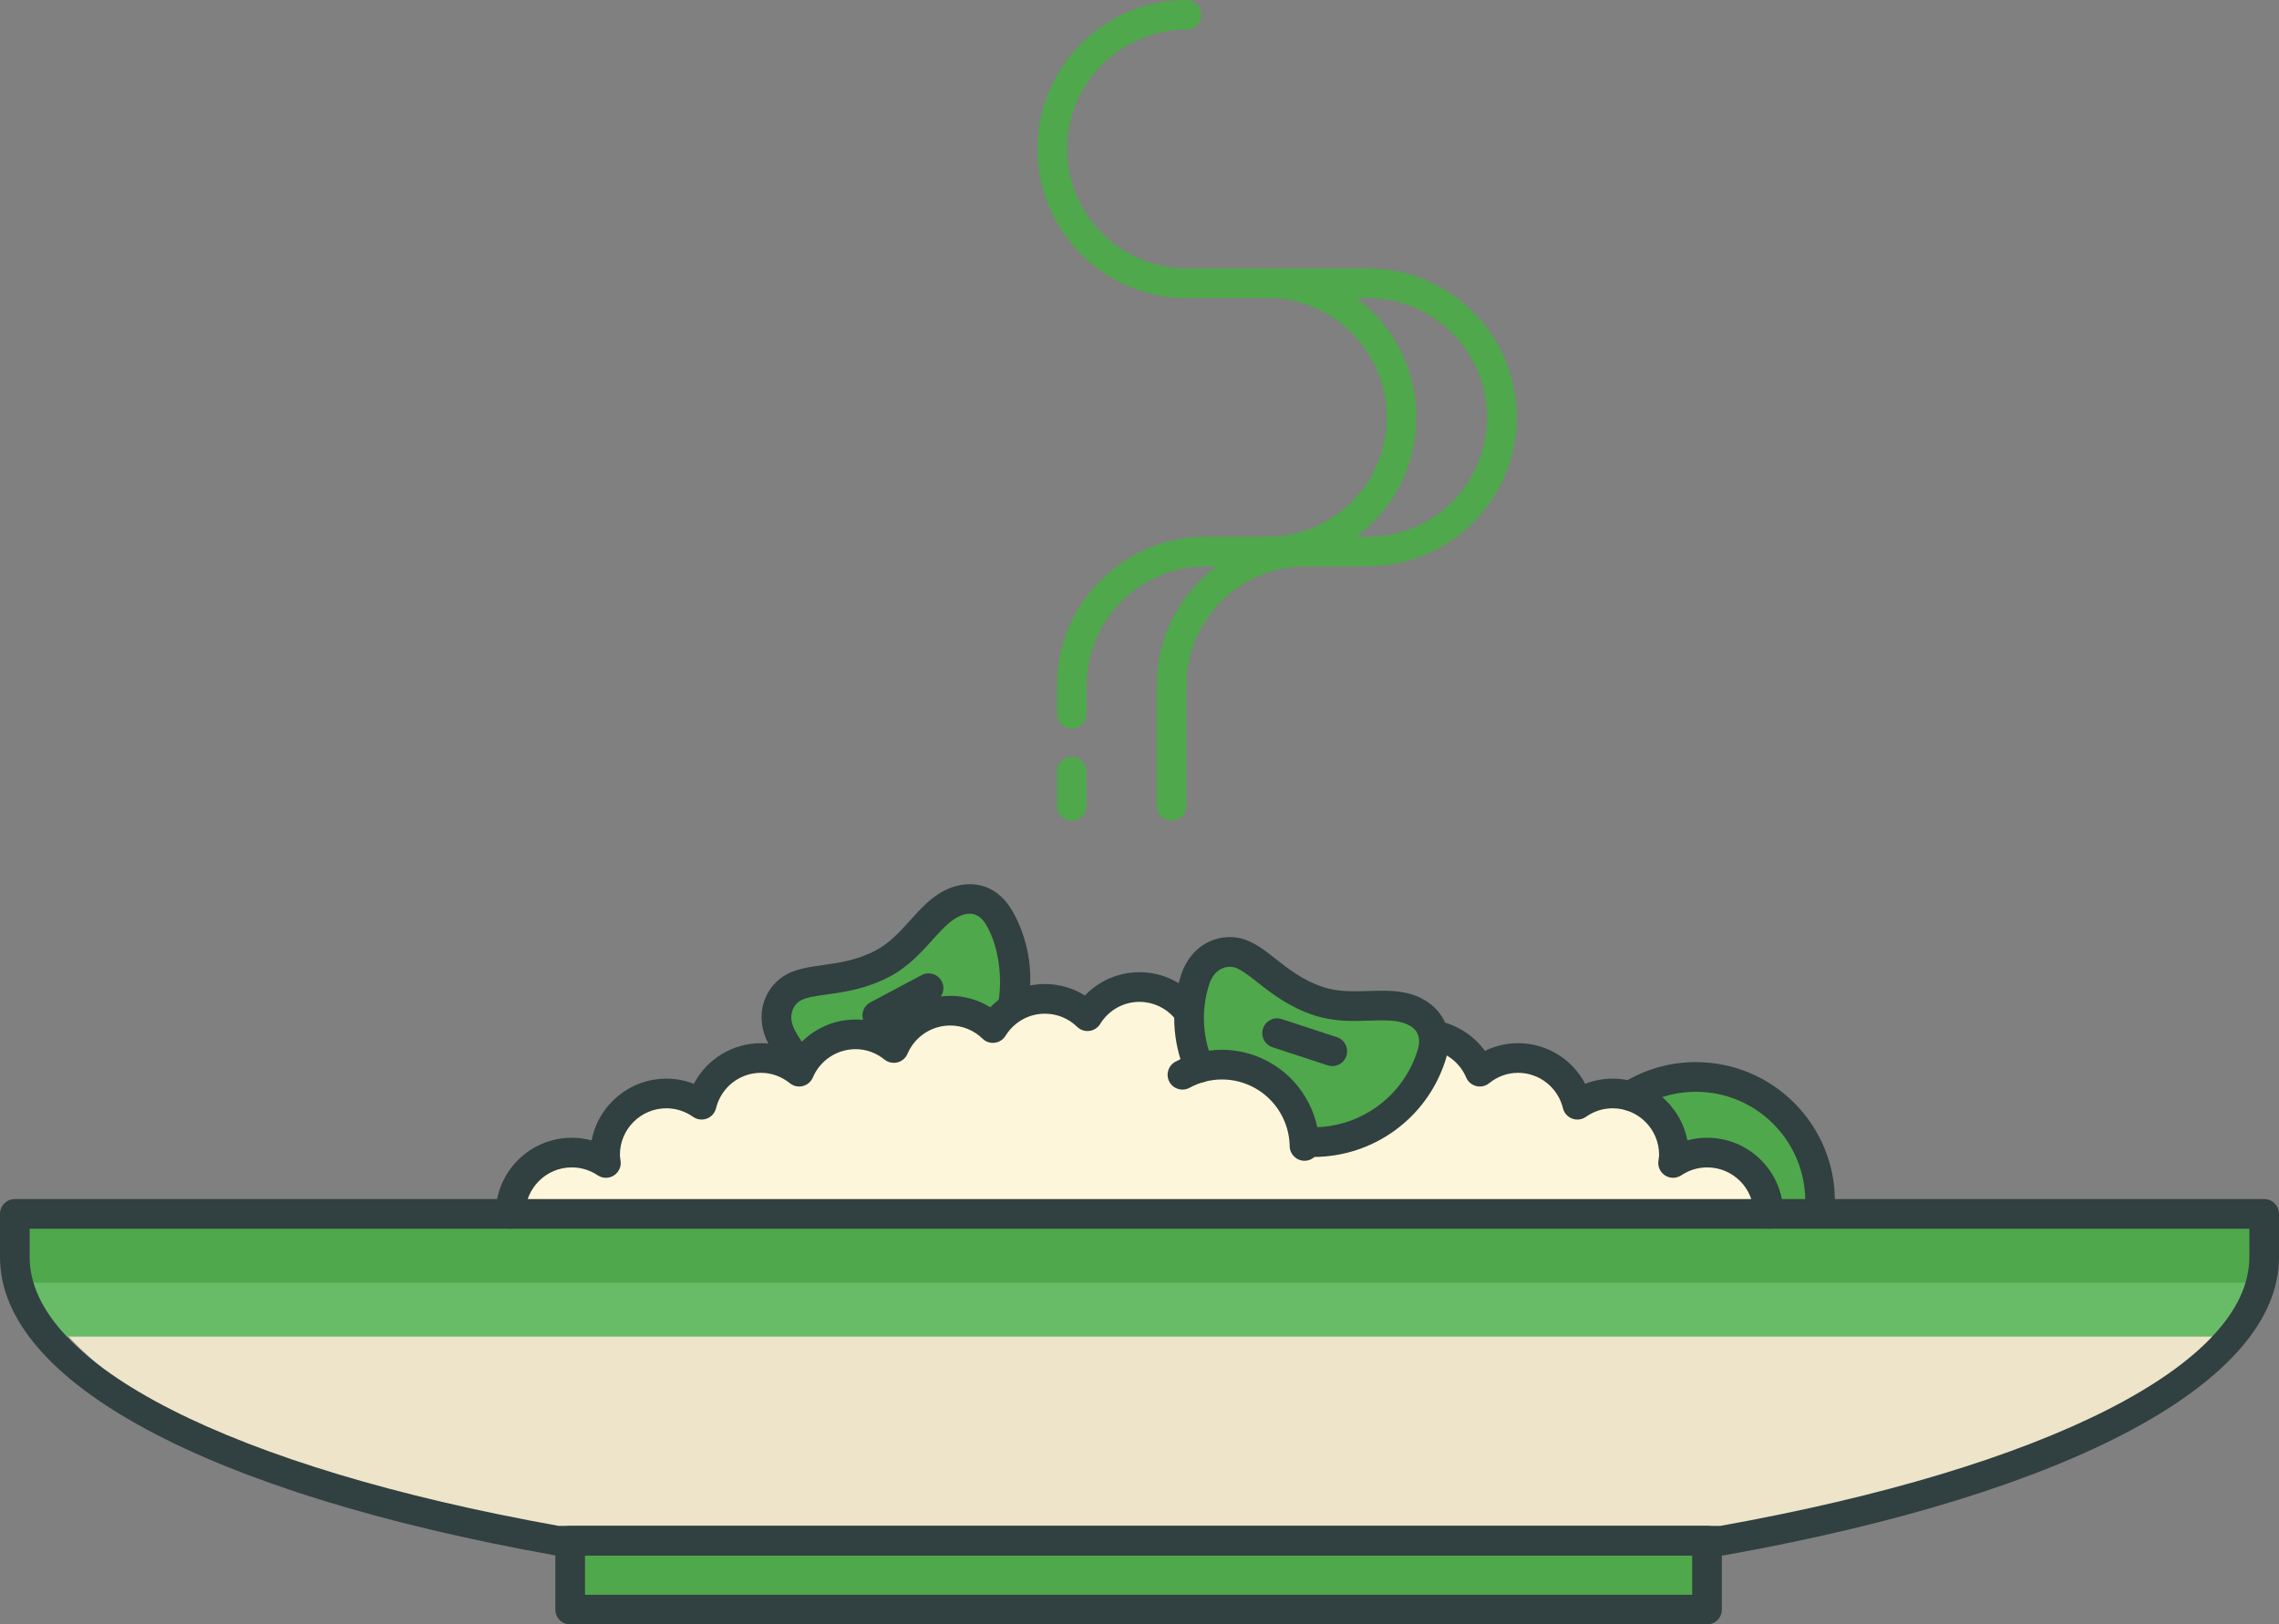 <?xml version="1.0" encoding="utf-8"?>
<!-- Generator: Adobe Illustrator 17.0.0, SVG Export Plug-In . SVG Version: 6.00 Build 0)  -->
<!DOCTYPE svg PUBLIC "-//W3C//DTD SVG 1.1//EN" "http://www.w3.org/Graphics/SVG/1.1/DTD/svg11.dtd">
<svg version="1.1" id="Layer_1" xmlns="http://www.w3.org/2000/svg" xmlns:xlink="http://www.w3.org/1999/xlink" x="0px" y="0px"
	 width="192.15px" height="137px" viewBox="0 0 192.15 137" enable-background="new 0 0 192.15 137" xml:space="preserve">
<rect x="0" y="0" width="192.15" height="137" fill="#808080" stroke="none"/>
<g>
	<polygon fill="#4FA84C" points="82.978,76.334 80.061,75.834 76.978,79.03 73.061,81.584 68.978,82.917 66.395,83.584 
		65.228,86.12 66.395,89.084 66.645,89.417 67.734,90.058 69.317,88.008 72.395,86.894 74.686,87.897 76.645,86.12 79.311,85.084 
		83.478,86.584 85.895,84.492 85.895,80.75 	"/>
	<rect x="2.5" y="102.205" fill="#4FA84C" width="187.445" height="8.246"/>
	<path fill="#EDE4CA" d="M188.986,110.192c0,0-0.667,12.859-45,19.833H47.32c0,0-32.566-4.649-43.45-19.574L188.986,110.192z"/>
	<polygon fill="#68BC68" points="187.82,112.726 4.445,112.726 3.07,110.303 2.07,108.177 189.945,108.177 189.07,110.012 	"/>
	<polyline fill="#FEF6DB" points="148.486,102.545 42.653,101.859 44.153,97.896 47.986,96.556 50.653,96.556 52.82,92.81 
		58.82,92.81 61.986,89.578 67.32,89.911 70.487,86.894 74.487,88.008 79.54,85.192 84.32,86.894 86.761,84.106 91.616,84.492 
		96.128,82.449 100.625,84.492 101.226,89.911 103.57,89.579 106.429,90.328 108.32,91.859 110.006,93.217 110.091,95.052 
		113.584,96.324 116.82,94.526 119.941,91.329 121.32,88.692 123.153,87.897 124.487,89.911 128.653,88.539 130.82,90.328 
		132.486,92.497 136.18,92.497 139.398,92.81 140.486,93.217 141.486,96.556 144.82,97.192 146.523,98.135 148.486,99.678 
		149.07,101.817 	"/>
	<path fill="#4FA84C" d="M151.82,94.872l-2.625-2.092l-3.625-1.451l-3.125-0.762l-4.75,2.243c0.375-0.368,3,2.757,3,2.757v2.007
		h4.748l2.877,1.493l0.75,2.75l3.362,0.728l1.013-2.853L151.82,94.872z"/>
	<g>
		<g>
			<path fill="#4FA84C" d="M100.625,57.825"/>
		</g>
		<g>
			<g>
				<path fill="#4FA84C" d="M115.322,47.76c-0.031,0-0.062,0-0.094,0h-13.546c-0.69,0-1.25-0.56-1.25-1.25s0.56-1.25,1.25-1.25
					h13.532c5.604,0.078,10.13-4.44,10.171-9.99c0.041-5.55-4.44-10.098-9.99-10.14h-15.358c-6.928,0-12.565-5.637-12.565-12.564
					C87.472,5.637,93.108,0,100.037,0c0.69,0,1.25,0.56,1.25,1.25s-0.56,1.25-1.25,1.25c-5.55,0-10.065,4.516-10.065,10.065
					c0,5.55,4.515,10.064,10.065,10.064h15.368c6.938,0.052,12.532,5.73,12.481,12.658C127.835,42.185,122.208,47.76,115.322,47.76z
					"/>
			</g>
			<g>
				<path fill="#4FA84C" d="M106.858,47.76c-0.032,0-0.063,0-0.095,0c-0.688-0.005-1.255-0.566-1.252-1.255
					c0.002-0.689,0.55-1.245,1.238-1.245h0.023c2.729,0.027,5.233-1.009,7.148-2.896c1.915-1.887,2.981-4.407,3-7.095
					c0.041-5.55-4.44-10.098-9.99-10.14c-0.69-0.005-1.246-0.569-1.241-1.26c0.005-0.688,0.556-1.215,1.259-1.24
					c6.928,0.052,12.523,5.73,12.472,12.658c-0.025,3.355-1.355,6.501-3.746,8.857C113.307,46.479,110.179,47.76,106.858,47.76z"/>
			</g>
			<g>
				<path fill="#4FA84C" d="M98.778,69.214c-0.69,0-1.25-0.56-1.25-1.25V57.741c0.025-3.365,1.355-6.511,3.746-8.866
					s5.579-3.62,8.912-3.614c0.679,0.005,1.241,0.55,1.253,1.229c0.011,0.678-0.508,1.241-1.186,1.27l-0.023,0.001
					c-2.773-0.005-5.285,1.01-7.2,2.896c-1.915,1.887-2.981,4.407-3,7.095v10.214C100.028,68.654,99.468,69.214,98.778,69.214z"/>
			</g>
			<g>
				<path fill="#4FA84C" d="M98.308,46.51"/>
			</g>
			<g>
				<path fill="#4FA84C" d="M90.366,61.442c-0.69,0-1.25-0.56-1.25-1.25v-2.367c0-6.929,5.637-12.565,12.565-12.565
					c0.69,0,1.25,0.56,1.25,1.25s-0.56,1.25-1.25,1.25c-5.55,0-10.065,4.516-10.065,10.065v2.367
					C91.616,60.883,91.057,61.442,90.366,61.442z"/>
			</g>
		</g>
	</g>
	<g>
		<g>
			<path fill="#314040" d="M66.958,90.328c-0.369,0-0.734-0.162-0.98-0.474c-0.439-0.554-0.832-1.154-1.168-1.783
				c-1.285-2.414-0.342-4.717,1.254-5.742c0.935-0.603,2.093-0.766,3.319-0.938c1.359-0.191,2.901-0.407,4.478-1.247
				c1.159-0.616,2.034-1.588,2.88-2.526c0.837-0.929,1.702-1.889,2.831-2.483c1.762-0.929,4.369-0.981,5.918,1.931
				c1.157,2.174,1.597,4.608,1.272,7.04c-0.092,0.685-0.723,1.152-1.405,1.074c-0.684-0.092-1.269-0.039-1.164-0.721
				c0.322-2.11,0-4.51-0.91-6.22c-0.254-0.477-0.929-1.743-2.545-0.894c-0.735,0.388-1.386,1.109-2.14,1.946
				c-0.945,1.048-2.016,2.236-3.562,3.06c-1.966,1.047-3.817,1.307-5.305,1.516c-0.987,0.139-1.839,0.259-2.313,0.563
				c-0.441,0.284-1.092,1.164-0.399,2.466c0.264,0.496,0.574,0.969,0.919,1.405c0.429,0.541,0.338,1.327-0.203,1.756
				C67.504,90.24,67.23,90.328,66.958,90.328z"/>
		</g>
		<g>
			<path fill="#314040" d="M73.966,86.894c-0.447,0-0.879-0.24-1.104-0.663c-0.324-0.609-0.093-1.366,0.516-1.69l4.325-2.302
				c0.607-0.326,1.367-0.094,1.691,0.517c0.324,0.609,0.093,1.366-0.516,1.69l-4.035,2.448
				C74.655,86.993,74.164,86.894,73.966,86.894z"/>
		</g>
	</g>
	<g>
		<g>
			<path fill="#314040" d="M153.444,103.069c-0.021,0-0.042-0.001-0.064-0.002c-0.689-0.034-1.22-0.621-1.186-1.311
				c0.256-5.074-3.663-9.41-8.736-9.666c-1.898-0.092-3.757,0.387-5.364,1.397c-0.583,0.37-1.355,0.191-1.724-0.392
				c-0.368-0.585-0.192-1.356,0.393-1.724c2.044-1.286,4.401-1.905,6.821-1.778c6.449,0.325,11.432,5.837,11.107,12.287
				C154.658,102.551,154.106,103.069,153.444,103.069z"/>
		</g>
	</g>
	<g>
		<path fill="#4FA84C" d="M90.366,69.214c-0.69,0-1.25-0.56-1.25-1.25v-2.88c0-0.69,0.56-1.25,1.25-1.25s1.25,0.56,1.25,1.25v2.88
			C91.616,68.654,91.057,69.214,90.366,69.214z"/>
	</g>
	<g>
		<path fill="#314040" d="M43.04,103.625c-0.69,0-1.25-0.56-1.25-1.25c0-3.539,2.879-6.419,6.419-6.419
			c0.57,0,1.132,0.075,1.674,0.222c0.568-2.962,3.179-5.207,6.304-5.207c0.797,0,1.578,0.147,2.312,0.435
			c1.087-2.074,3.243-3.427,5.666-3.427c0.974,0,1.917,0.223,2.784,0.65c1.191-1.641,3.107-2.645,5.194-2.645
			c0.974,0,1.917,0.223,2.784,0.65c1.19-1.641,3.106-2.645,5.193-2.645c1.207,0,2.368,0.336,3.376,0.964
			c1.195-1.246,2.839-1.961,4.603-1.961c1.206,0,2.368,0.336,3.375,0.964c1.195-1.246,2.839-1.962,4.603-1.962
			c1.86,0,3.628,0.815,4.849,2.236c0.45,0.523,0.39,1.312-0.134,1.763c-0.523,0.448-1.312,0.39-1.763-0.134
			c-0.746-0.867-1.822-1.365-2.953-1.365c-1.355,0-2.598,0.698-3.322,1.869c-0.199,0.321-0.534,0.536-0.909,0.582
			c-0.377,0.052-0.753-0.079-1.024-0.343c-0.738-0.716-1.706-1.11-2.723-1.11c-1.356,0-2.598,0.698-3.322,1.868
			c-0.199,0.321-0.534,0.536-0.909,0.582c-0.376,0.054-0.753-0.08-1.024-0.343c-0.738-0.716-1.705-1.11-2.723-1.11
			c-1.575,0-2.991,0.938-3.607,2.387c-0.153,0.36-0.466,0.629-0.846,0.724c-0.379,0.094-0.782,0.009-1.087-0.237
			c-0.717-0.575-1.56-0.879-2.438-0.879c-1.575,0-2.991,0.938-3.608,2.388c-0.153,0.36-0.466,0.628-0.846,0.723
			c-0.38,0.098-0.782,0.009-1.087-0.237c-0.717-0.575-1.56-0.879-2.438-0.879c-1.802,0-3.361,1.229-3.792,2.988
			c-0.099,0.401-0.389,0.729-0.776,0.874c-0.387,0.143-0.821,0.088-1.159-0.149c-0.668-0.472-1.447-0.721-2.251-0.721
			c-2.161,0-3.918,1.758-3.918,3.919c0,0.139,0.023,0.272,0.042,0.407l0.017,0.117c0.066,0.488-0.16,0.97-0.578,1.229
			c-0.418,0.262-0.949,0.251-1.358-0.023c-0.647-0.435-1.401-0.664-2.182-0.664c-2.161,0-3.919,1.758-3.919,3.919
			C44.29,103.065,43.73,103.625,43.04,103.625z"/>
	</g>
	<g>
		<path fill="#314040" d="M149.11,103.625c-0.69,0-1.25-0.56-1.25-1.25c0-2.161-1.758-3.919-3.919-3.919
			c-0.78,0-1.534,0.229-2.181,0.664c-0.409,0.274-0.941,0.285-1.358,0.023c-0.418-0.26-0.644-0.741-0.578-1.229l0.017-0.117
			c0.019-0.135,0.042-0.269,0.042-0.407c0-2.161-1.758-3.919-3.919-3.919c-0.804,0-1.583,0.249-2.251,0.721
			c-0.337,0.238-0.771,0.294-1.159,0.149c-0.387-0.146-0.678-0.472-0.776-0.874c-0.431-1.759-1.99-2.988-3.792-2.988
			c-0.878,0-1.721,0.304-2.437,0.879c-0.305,0.245-0.707,0.335-1.087,0.237c-0.379-0.095-0.692-0.362-0.846-0.723
			c-0.487-1.147-1.501-2.001-2.711-2.285c-0.672-0.157-1.089-0.83-0.931-1.502c0.157-0.672,0.827-1.091,1.502-0.932
			c1.506,0.354,2.826,1.245,3.723,2.477c0.867-0.429,1.811-0.651,2.786-0.651c2.423,0,4.579,1.352,5.667,3.426
			c0.733-0.286,1.514-0.434,2.311-0.434c3.125,0,5.736,2.245,6.304,5.206c0.542-0.146,1.103-0.221,1.673-0.221
			c3.54,0,6.419,2.88,6.419,6.419C150.36,103.065,149.8,103.625,149.11,103.625z"/>
	</g>
	<path fill="#4FA84C" d="M115.445,85.493c-0.375,0.176-3.25-0.691-3.25-0.691l-3-1.352l-2.766-2.132l-2.484-1.625l-1.75,1.125
		l-1.404,2.274v2.902l0.436,3.917l2.344-0.333l2.859,0.333l1.641,1.418l2.735,4.995l5.265-1.452l3.871-3.543l0.879-4.137
		l-1.875-2.391C118.945,84.802,115.82,85.317,115.445,85.493z"/>
	<g>
		<path fill="#314040" d="M112.334,89.911c-0.129,0-0.26-0.02-0.39-0.062l-4.655-1.527c-0.656-0.215-1.013-0.921-0.798-1.577
			c0.215-0.655,0.92-1.017,1.577-0.798l4.655,1.527c0.656,0.215,1.013,0.921,0.798,1.577
			C113.349,89.577,112.859,89.911,112.334,89.911z"/>
	</g>
	<path fill="#314040" d="M110.734,97.574c-0.271,0-0.543-0.01-0.816-0.028c-0.688-0.048-1.208-0.645-1.161-1.333
		c0.048-0.689,0.659-1.208,1.333-1.161c4.196,0.28,8.064-2.309,9.381-6.321c0.169-0.514,0.616-1.879-1.118-2.455
		c-0.789-0.263-1.76-0.234-2.885-0.197c-1.409,0.046-3.009,0.095-4.674-0.452c-2.117-0.694-3.587-1.85-4.768-2.778
		c-0.783-0.616-1.459-1.148-2.008-1.279c-0.51-0.12-1.595,0.02-2.055,1.419c-0.707,2.158-0.596,4.49,0.315,6.568
		c0.277,0.632-0.011,1.369-0.643,1.646c-0.632,0.277-1.37-0.011-1.647-0.643c-1.158-2.643-1.3-5.608-0.4-8.352
		c0.852-2.597,3.166-3.513,5.01-3.071c1.082,0.259,2.001,0.98,2.973,1.746c1.08,0.849,2.303,1.812,4.001,2.368
		c1.247,0.409,2.555,0.369,3.818,0.329c1.248-0.039,2.541-0.079,3.751,0.322c1.89,0.629,3.732,2.475,2.704,5.607
		C120.259,94.351,115.761,97.574,110.734,97.574z"/>
	<path fill="#314040" d="M109.986,97.896c-0.681,0-1.239-0.547-1.249-1.23c-0.032-2.047-1.165-3.931-2.955-4.916
		c-1.716-0.943-3.767-0.947-5.489-0.008c-0.604,0.329-1.364,0.106-1.696-0.499c-0.33-0.605-0.107-1.365,0.499-1.696
		c2.475-1.35,5.426-1.344,7.892,0.014c2.574,1.417,4.203,4.124,4.249,7.066c0.011,0.69-0.54,1.259-1.23,1.27
		C110,97.896,109.993,97.896,109.986,97.896z"/>
	<rect x="48.478" y="129.75" fill="#4FA84C" width="95.833" height="6"/>
	<g>
		<g>
			<g>
				<path fill="#314040" d="M145.169,131.188H46.982c-0.074,0-0.147-0.007-0.22-0.02C17.481,125.936,0,116.536,0,106.023v-3.648
					c0-0.69,0.56-1.25,1.25-1.25H190.9c0.69,0,1.25,0.56,1.25,1.25v3.648c0,10.513-17.481,19.912-46.762,25.145
					C145.316,131.181,145.242,131.188,145.169,131.188z M47.093,128.688h97.965c27.508-4.931,44.593-13.611,44.593-22.664v-2.398
					H2.5v2.398C2.5,115.076,19.585,123.757,47.093,128.688z"/>
			</g>
		</g>
	</g>
	<g>
		<g>
			<path fill="#314040" d="M143.924,137H48.073c-0.69,0-1.25-0.56-1.25-1.25v-5.812c0-0.69,0.56-1.25,1.25-1.25h95.851
				c0.691,0,1.25,0.56,1.25,1.25v5.812C145.174,136.44,144.615,137,143.924,137z M49.323,134.5h93.351v-3.312H49.323V134.5z"/>
		</g>
	</g>
</g>
</svg>
